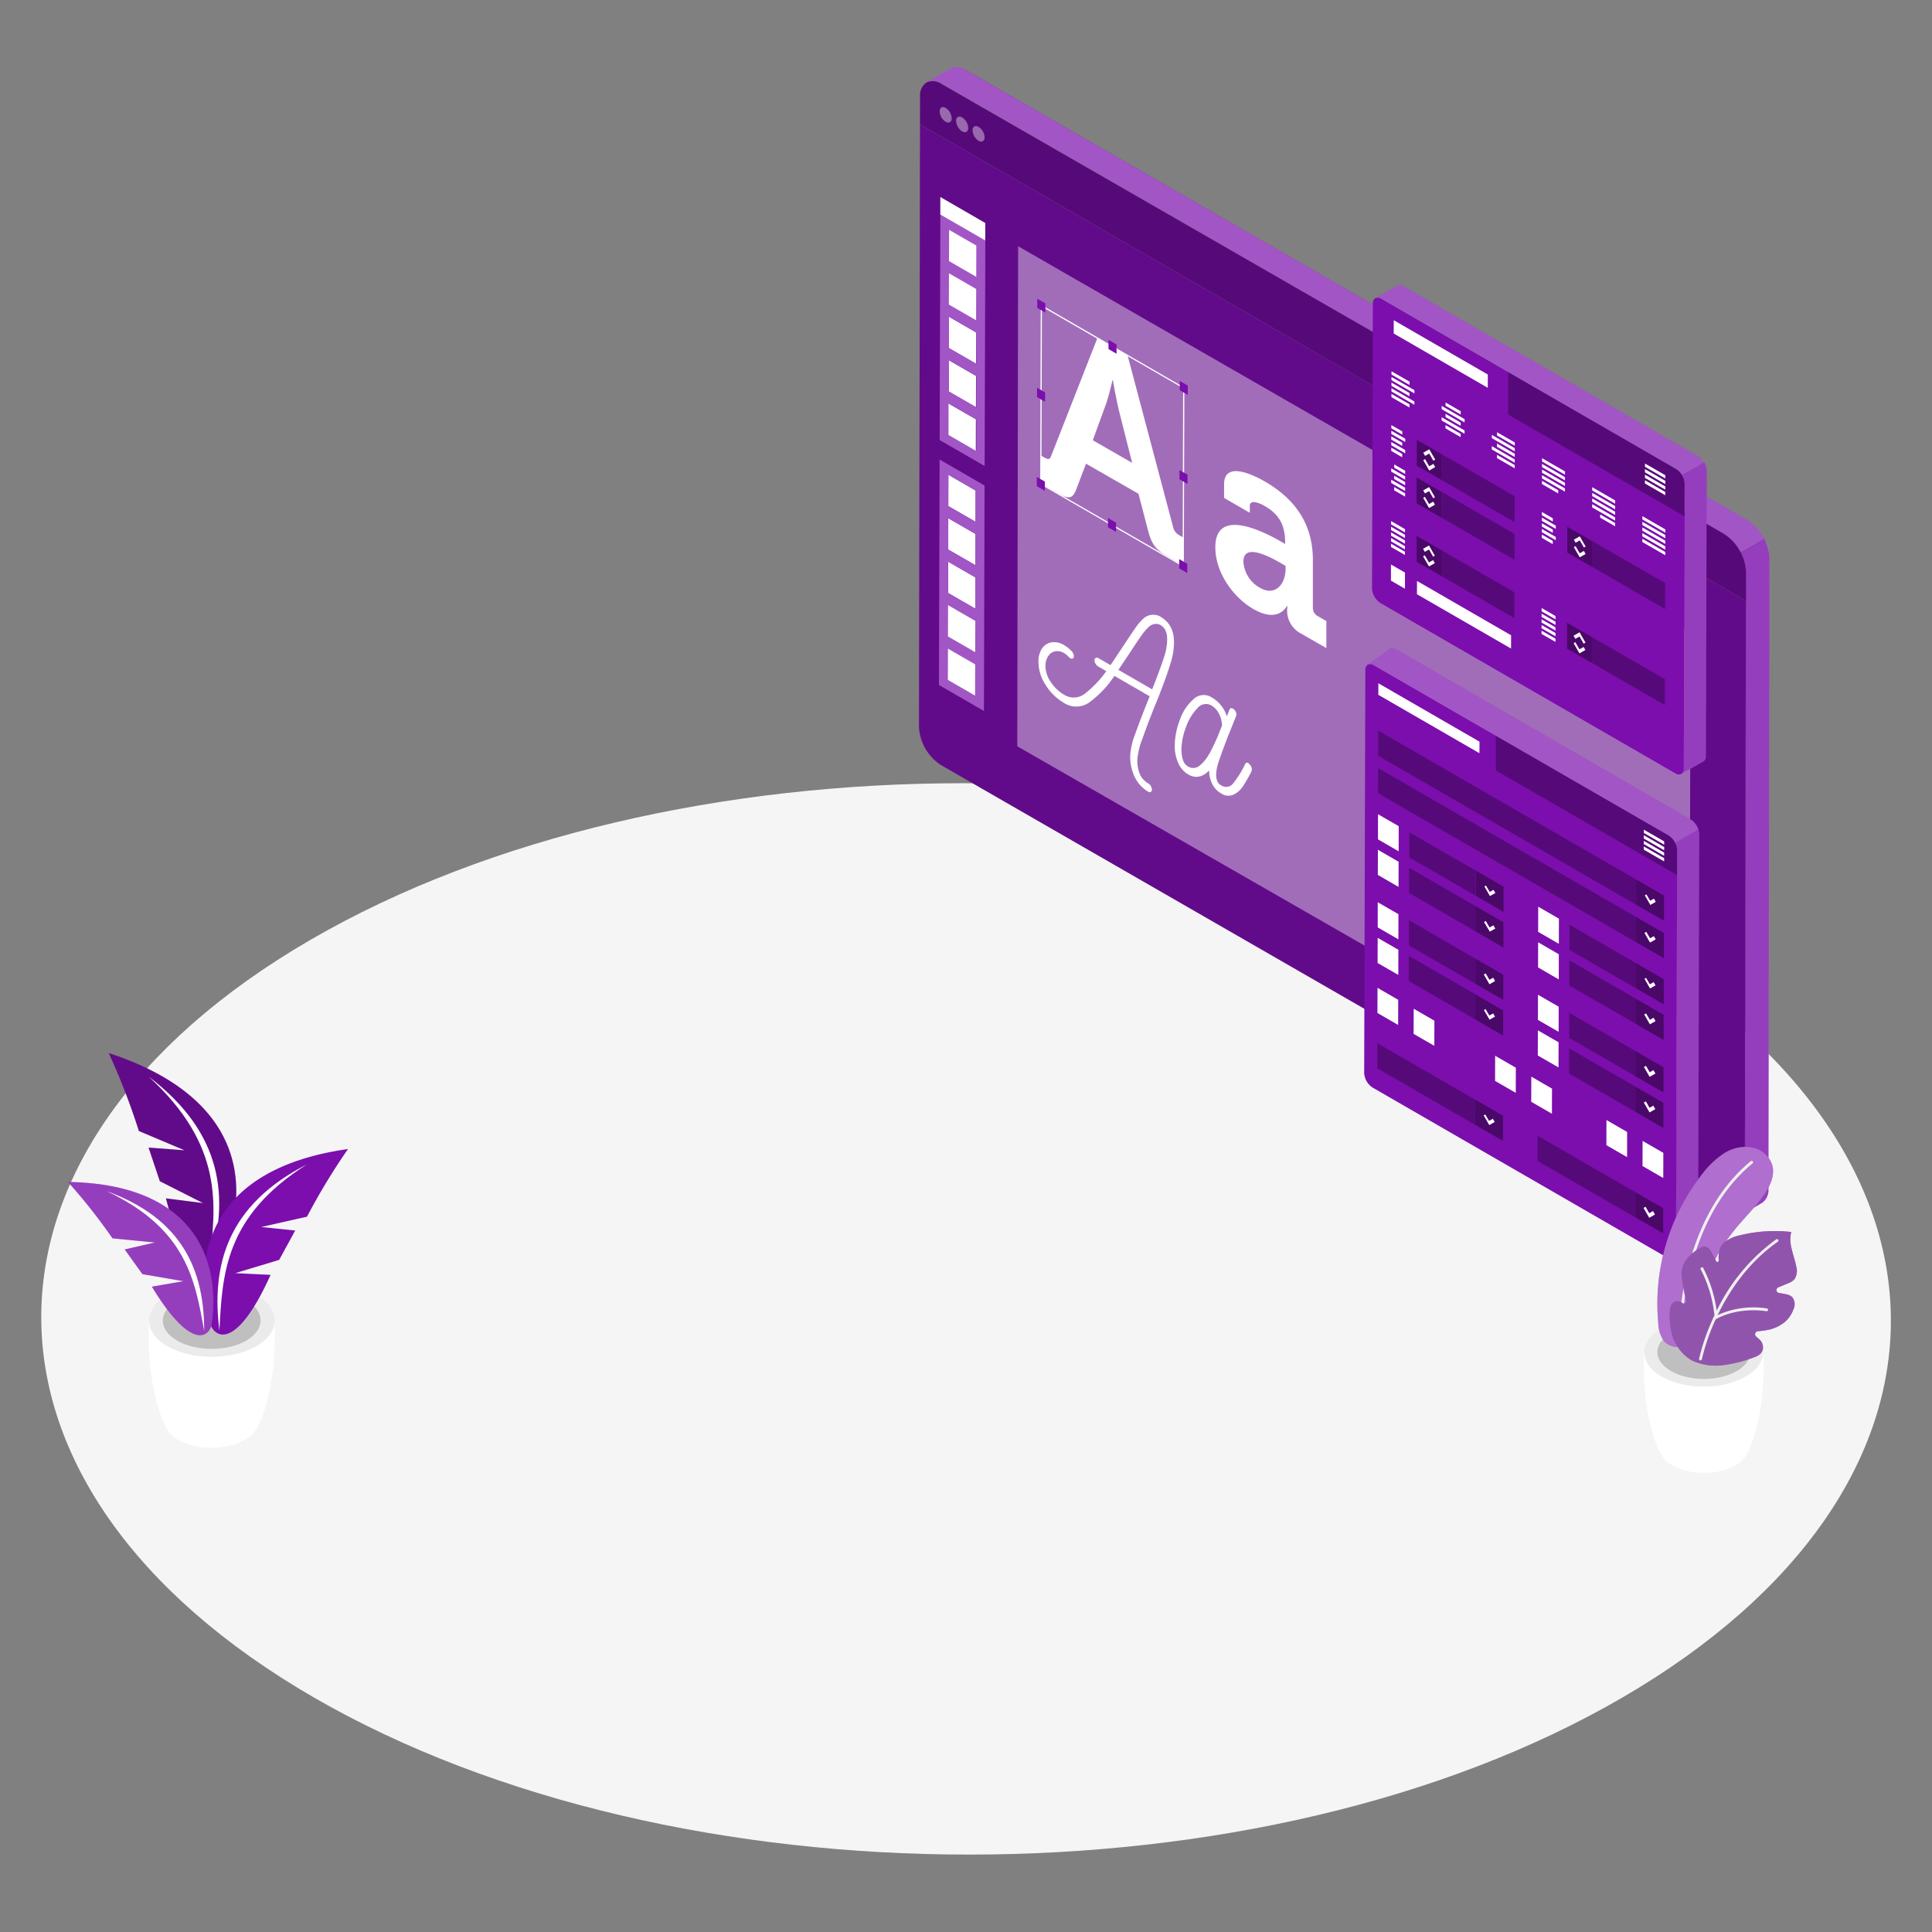 <svg xmlns="http://www.w3.org/2000/svg" viewBox="0 0 500 500"><rect x="0" y="0" width="500" height="500" fill="#808080" stroke="none"/><g id="freepik--Floor--inject-113"><path d="M418.7,243.3c-93.77-54.14-245.31-54.14-338.47,0s-92.67,141.92,1.1,196.06,245.31,54.14,338.48,0S512.47,297.44,418.7,243.3Z" style="fill:#f5f5f5"></path></g><g id="freepik--Window--inject-113"><path d="M451.56,311.19l.29-163.13a12.58,12.58,0,0,0-5.7-9.88L243.86,21.7a4.05,4.05,0,0,0-4-.42l6-3.46h0c1.05-.66,2.52-.61,4.16.34L452.26,134.64a12.58,12.58,0,0,1,5.7,9.88l-.29,163.13a4.09,4.09,0,0,1-1.52,3.57h0a3.37,3.37,0,0,1-.32.19l-5.9,3.43A4,4,0,0,0,451.56,311.19Z" style="fill:#7B0EAD"></path><path d="M245.81,17.82h0c1.05-.66,2.52-.61,4.16.34L452.26,134.64a11.93,11.93,0,0,1,4.36,4.87L450.51,143a12,12,0,0,0-4.36-4.86L243.86,21.7a4.05,4.05,0,0,0-4-.42Z" style="fill:#fff;opacity:0.3"></path><path d="M458,144.52l-.29,163.13a4.09,4.09,0,0,1-1.52,3.57h0a3.37,3.37,0,0,1-.32.19l-5.9,3.43a4,4,0,0,0,1.64-3.65l.29-163.13a11.2,11.2,0,0,0-1.34-5l6.11-3.53A11.26,11.26,0,0,1,458,144.52Z" style="fill:#fff;opacity:0.2"></path><path d="M451.83,155.47l-.27,155.72a4,4,0,0,1-1.64,3.65l-.09.06,0,0a4.1,4.1,0,0,1-4-.45L243.53,198a12.59,12.59,0,0,1-5.7-9.88l.27-155.92Z" style="fill:#7B0EAD"></path><path d="M451.83,155.47l-.27,155.72a4,4,0,0,1-1.64,3.65l-.09.06,0,0a4.1,4.1,0,0,1-4-.45L243.53,198a12.59,12.59,0,0,1-5.7-9.88l.27-155.92Z" style="opacity:0.2"></path><polygon points="263.27 193.14 263.49 63.73 437.48 163.75 437.25 292.98 263.27 193.14" style="fill:#fff;opacity:0.4"></polygon><path d="M238.12,25a4,4,0,0,1,1.64-3.64l0,0,0,0a4.05,4.05,0,0,1,4,.42L446.15,138.18a12.58,12.58,0,0,1,5.7,9.88l0,7.41L238.1,32.18Z" style="fill:#7B0EAD"></path><path d="M238.12,25a4,4,0,0,1,1.64-3.64l0,0,0,0a4.05,4.05,0,0,1,4,.42L446.15,138.18a12.58,12.58,0,0,1,5.7,9.88l0,7.41L238.1,32.18Z" style="opacity:0.3"></path><g style="opacity:0.39"><path d="M253.27,32.85c-.87-.5-1.57-.1-1.57.89a3.43,3.43,0,0,0,1.56,2.7c.86.49,1.56.09,1.56-.9A3.43,3.43,0,0,0,253.27,32.85Z" style="fill:#fff"></path><path d="M249,30.39c-.86-.5-1.56-.1-1.56.89A3.45,3.45,0,0,0,249,34c.87.49,1.57.09,1.57-.9A3.42,3.42,0,0,0,249,30.39Z" style="fill:#fff"></path><path d="M244.74,27.93c-.86-.5-1.56-.1-1.56.89a3.42,3.42,0,0,0,1.55,2.7c.86.49,1.57.09,1.57-.9A3.44,3.44,0,0,0,244.74,27.93Z" style="fill:#fff"></path></g><path d="M305.35,138.6l.9.52,0,7.21-4.41-2.55c-2.82-1.63-3.83-3.05-4.73-6.51l-2.47-9.48L281.06,120l-2.51,6.61c-.92,2.41-1.88,2.69-4.71,1.06l-4.47-2.58,0-7.21.91.52c1,.56,1.42.56,1.76-.41l12-30.6,7.75,4.48,11.76,44.33A3.27,3.27,0,0,0,305.35,138.6Zm-22.58-24.69L293,119.79l-3.42-13.55c-.72-3-1.52-7.56-1.56-7.8l-.11-.07c-.05.19-.87,3.86-1.61,6l-3.48,9.56" style="fill:#fff"></path><path d="M341,159.43l2.26,1.3,0,7L336.77,164a6.67,6.67,0,0,1-3.66-5.76c0-.84.06-1.36.06-1.39l-.11-.07c-.11.23-2.22,4.58-8.72.82-5.15-3-9.83-9.38-9.81-16,0-10.4,12.47-4.06,17.16-1.35l.91.52v-.26c0-4.74-1.63-7.44-5.3-9.56-1.3-.75-3.85-1.83-3.85,0v1.76l-6.66-3.85v-3.51c0-6.17,7.59-2.45,10.58-.72,9.61,5.55,12.42,13,12.4,20.37l0,12.34A2.41,2.41,0,0,0,341,159.43Zm-8.29-12.2v-.78l-1.24-.72c-3.73-2.16-9.67-5-9.68-.39a8.31,8.31,0,0,0,4.34,6.81c3.84,2.21,6.57-.9,6.58-4.92" style="fill:#fff"></path><polygon points="307.33 122.85 307.33 125.25 306.44 124.74 306.13 124.55 305.24 124.04 305.25 121.65 306.13 122.16 306.45 122.34 307.33 122.85" style="fill:#7B0EAD"></polygon><polygon points="306.19 101.49 306.51 101.67 306.45 122.34 306.13 122.16 306.19 101.49" style="fill:#fff"></polygon><polygon points="306.07 145.21 306.13 124.55 306.44 124.73 306.38 145.4 306.07 145.21" style="fill:#fff"></polygon><polygon points="288.84 135.27 288.84 136.29 288.84 136.65 288.83 137.66 286.75 136.46 286.75 135.44 286.75 135.09 286.76 134.06 288.84 135.27" style="fill:#7B0EAD"></polygon><polygon points="307.27 145.91 307.26 148.3 305.18 147.1 305.18 146.08 305.18 145.72 305.18 144.7 306.07 145.21 306.38 145.4 307.27 145.91" style="fill:#7B0EAD"></polygon><polygon points="288.84 136.65 288.84 136.29 305.18 145.72 305.18 146.08 288.84 136.65" style="fill:#fff"></polygon><polygon points="270.53 79.88 270.54 79.52 286.88 88.96 286.88 89.32 270.53 79.88" style="fill:#fff"></polygon><polygon points="270.41 124.63 270.4 125.65 270.4 126 270.4 127.02 268.32 125.82 268.32 123.42 269.21 123.94 269.52 124.11 270.41 124.63" style="fill:#7B0EAD"></polygon><polygon points="270.4 126 270.4 125.65 286.75 135.09 286.75 135.44 270.4 126" style="fill:#fff"></polygon><polygon points="270.54 78.51 270.54 79.52 270.53 79.88 270.53 80.9 269.65 80.39 269.34 80.21 268.45 79.7 268.45 77.31 270.54 78.51" style="fill:#7B0EAD"></polygon><polygon points="269.28 100.88 269.34 80.21 269.65 80.39 269.59 101.06 269.28 100.88" style="fill:#fff"></polygon><polygon points="307.4 99.79 307.39 102.18 306.51 101.67 306.19 101.49 305.31 100.98 305.31 99.96 305.31 99.6 305.31 98.59 307.4 99.79" style="fill:#7B0EAD"></polygon><path d="M300.4,159.66c2.3,1.33,3.44,3.52,3.43,6.59a18,18,0,0,1-.77,5q-.76,2.58-2.11,6.17c-1,2.63-1.62,4.25-1.91,4.84q-2.09,5.23-3.39,8.94a18.84,18.84,0,0,0-1.31,5.39,9.17,9.17,0,0,0,.68,3.82,5.19,5.19,0,0,0,2.19,2.36,1.75,1.75,0,0,1,.63.68,1.89,1.89,0,0,1,.27.92.59.59,0,0,1-.28.56.59.59,0,0,1-.62,0,9,9,0,0,1-3.55-3.84,12.35,12.35,0,0,1-1.17-5.53,18.91,18.91,0,0,1,1.35-5.75q1.35-3.79,3.52-9.17l.17-.45-9.12-5.27a26.91,26.91,0,0,1-6.48,6.84,5.8,5.8,0,0,1-6.65.1,13.49,13.49,0,0,1-4.65-4.56,11,11,0,0,1-1.88-6,6,6,0,0,1,.93-3.48,3.66,3.66,0,0,1,2.49-1.59,4.86,4.86,0,0,1,3.23.73,8.24,8.24,0,0,1,2,1.64,1.87,1.87,0,0,1,.51,1.23.64.64,0,0,1-.27.58.61.61,0,0,1-.64-.06,3.77,3.77,0,0,1-.66-.58,4.91,4.91,0,0,0-.94-.73,3.24,3.24,0,0,0-2.32-.48,2.74,2.74,0,0,0-1.81,1.26,4.43,4.43,0,0,0-.71,2.52,7.5,7.5,0,0,0,1.38,4.16,10.11,10.11,0,0,0,3.35,3.23,4.66,4.66,0,0,0,5.46-.2,27.71,27.71,0,0,0,5.56-5.84l-2.11-1.21a1.92,1.92,0,0,1-.67-.71,1.76,1.76,0,0,1-.28-.88.61.61,0,0,1,.28-.6.63.63,0,0,1,.67,0l3.19,1.84c.43-.6,1.06-1.53,1.86-2.78l1.3-1.93c1.42-2.16,2.5-3.77,3.25-4.86A15.07,15.07,0,0,1,296,160a3.82,3.82,0,0,1,4.45-.35Zm.92,10.2a14.42,14.42,0,0,0,.74-4.38c0-1.81-.55-3-1.67-3.69a2.29,2.29,0,0,0-1.58-.29,2.79,2.79,0,0,0-1.4.64,13.89,13.89,0,0,0-2.13,2.52c-.78,1.08-1.82,2.66-3.15,4.7l-2.69,4,8.74,5.05,1.05-2.71q1.35-3.54,2.09-5.83" style="fill:#fff"></path><path d="M323.42,197.84a1.89,1.89,0,0,1,.56,1.26,1.23,1.23,0,0,1-.09.39l0,.13a40.43,40.43,0,0,1-2.19,3.83,6,6,0,0,1-2.45,2.19,3.29,3.29,0,0,1-3.23-.31,5.65,5.65,0,0,1-2.3-2.46,7.73,7.73,0,0,1-.79-3.48q-2.59,2.66-5.39,1.05a6.34,6.34,0,0,1-2.62-3,10.61,10.61,0,0,1-.9-4.39,19.17,19.17,0,0,1,1.38-6.88,12.25,12.25,0,0,1,3.57-5.3,3.77,3.77,0,0,1,4.62-.38,8.56,8.56,0,0,1,3.91,4.88l.74-1.8a.41.41,0,0,1,.32-.29.91.91,0,0,1,.54.14,1.66,1.66,0,0,1,.75.91,1.2,1.2,0,0,1,.07.95l-2.17,5.39-.48,1.26c-.88,2.31-1.51,4.08-1.92,5.34a10.77,10.77,0,0,0-.61,3.16,4.35,4.35,0,0,0,.3,1.76,2.33,2.33,0,0,0,1,1.06,2.29,2.29,0,0,0,3.18-.62,25,25,0,0,0,3-4.83l.05-.11a.53.53,0,0,1,.82-.18A2.55,2.55,0,0,1,323.42,197.84Zm-10.48-2.68q1.05-1.92,2.31-4.82l1-2.57a6.82,6.82,0,0,0-.81-3.12,5.13,5.13,0,0,0-1.94-2.09,2.84,2.84,0,0,0-3.62.74,13.27,13.27,0,0,0-2.93,4.83,17.49,17.49,0,0,0-1.2,5.62,9.29,9.29,0,0,0,.39,2.9,2.88,2.88,0,0,0,1.28,1.69,2.55,2.55,0,0,0,3-.17,9.25,9.25,0,0,0,2.46-3" style="fill:#fff"></path><polygon points="252.63 86.04 252.6 94.16 252.63 86.04 252.63 86.04" style="fill:#fff"></polygon><polygon points="252.6 97.29 245.52 93.2 245.52 93.2 252.6 97.29 252.57 105.41 252.57 105.41 252.6 97.29" style="fill:#fff"></polygon><rect x="249.03" y="102.4" height="8.17" transform="translate(32.29 268.91) rotate(-60)" style="fill:#fff"></rect><rect x="248.91" y="143.3" height="8.17" transform="translate(-3.18 289.26) rotate(-60)" style="fill:#fff"></rect><polygon points="245.6 67.59 252.67 71.67 245.6 67.59 245.6 67.59" style="fill:#fff"></polygon><polygon points="248.58 72.43 252.66 74.79 252.64 82.91 252.66 74.79 248.58 72.43" style="fill:#fff"></polygon><polygon points="245.56 78.83 252.64 82.91 245.56 78.83 245.56 78.83" style="fill:#fff"></polygon><polygon points="245.53 90.08 252.6 94.16 245.53 90.08 245.53 90.08" style="fill:#fff"></polygon><polygon points="248.33 158.32 252.42 160.68 252.39 168.8 252.39 168.8 252.42 160.68 248.33 158.32" style="fill:#fff"></polygon><rect x="248.98" y="120.81" height="8.17" transform="translate(16.32 278.07) rotate(-60)" style="fill:#fff"></rect><rect x="248.94" y="132.06" height="8.17" transform="translate(6.57 283.67) rotate(-60)" style="fill:#fff"></rect><polygon points="245.56 81.95 252.63 86.04 252.6 94.16 245.53 90.08 245.56 81.95" style="fill:#fff"></polygon><polygon points="252.57 105.41 245.5 101.33 245.52 93.2 252.6 97.29 252.57 105.41" style="fill:#fff"></polygon><polygon points="245.41 134.1 252.48 138.19 252.46 146.31 245.38 142.23 245.41 134.1" style="fill:#fff"></polygon><polygon points="252.43 157.55 245.35 153.47 245.38 145.35 252.45 149.43 252.43 157.55" style="fill:#fff"></polygon><polygon points="245.44 122.85 252.51 126.94 252.49 135.06 245.42 130.98 245.44 122.85" style="fill:#fff"></polygon><path d="M243,177.27,254.64,184l.16-58.35-11.63-6.72Zm2.37-31.92,7.07,4.08h0l0,8.12-7.07-4.08,0-8.12Zm7.11-10.29L245.42,131l0-8.13h0l7.07,4.09h0Zm0,11.25-7.07-4.08,0-8.13h0l7.07,4.09h0Zm-.07,22.49h0l-7.07-4.08,0-8.13,3,1.73,4.09,2.36,0,8.12Zm-7.1,7.16,0-8.12,7.07,4.08,0,8.13Z" style="fill:#7B0EAD"></path><path d="M243.18,113.88l11.64,6.71L255,62.24l-11.63-6.71Zm9.49-42.21-7.07-4.08h0l0-8.13,7.07,4.09Zm0,11.24-7.08-4.08h0l0-8.12,3,1.72,4.08,2.36Zm0,11.25-7.07-4.08h0l0-8.13L252.63,86h0Zm0,11.25h0l-7.07-4.08,0-8.13h0l7.08,4.09Zm0,11.24-7.07-4.08,0-8.12h0l7.07,4.08h0Z" style="fill:#7B0EAD"></path><path d="M243,177.27,254.64,184l.16-58.35-11.63-6.72Zm2.37-31.92,7.07,4.08h0l0,8.12-7.07-4.08,0-8.12Zm7.11-10.29L245.42,131l0-8.13h0l7.07,4.09h0Zm0,11.25-7.07-4.08,0-8.13h0l7.07,4.09h0Zm-.07,22.49h0l-7.07-4.08,0-8.13,3,1.73,4.09,2.36,0,8.12Zm-7.1,7.16,0-8.12,7.07,4.08,0,8.13Z" style="fill:#fff;opacity:0.3"></path><path d="M243.18,113.88l11.64,6.71L255,62.24l-11.63-6.71Zm9.49-42.21-7.07-4.08h0l0-8.13,7.07,4.09Zm0,11.24-7.08-4.08h0l0-8.12,3,1.72,4.08,2.36Zm0,11.25-7.07-4.08h0l0-8.13L252.63,86h0Zm0,11.25h0l-7.07-4.08,0-8.13h0l7.08,4.09Zm0,11.24-7.07-4.08,0-8.12h0l7.07,4.08h0Z" style="fill:#fff;opacity:0.3"></path><polygon points="245.56 78.83 245.59 70.71 248.58 72.43 252.66 74.79 252.64 82.91 245.56 78.83 245.56 78.83" style="fill:#fff"></polygon><polygon points="243.35 55.53 243.36 50.99 254.99 57.71 254.98 62.24 243.35 55.53 243.35 55.53" style="fill:#fff"></polygon><polygon points="245.6 67.59 245.62 59.46 252.69 63.55 252.67 71.67 245.6 67.59 245.6 67.59" style="fill:#fff"></polygon><polygon points="245.49 104.45 245.49 104.45 252.56 108.53 252.56 108.53 252.54 116.66 245.47 112.57 245.49 104.45" style="fill:#fff"></polygon><polygon points="245.32 164.72 245.34 156.59 248.33 158.32 252.42 160.68 252.39 168.8 252.39 168.8 245.32 164.72" style="fill:#fff"></polygon><polygon points="252.38 171.92 252.36 180.05 245.29 175.96 245.31 167.84 252.38 171.92" style="fill:#fff"></polygon><polygon points="288.97 89.15 288.97 90.17 288.97 90.52 288.96 91.55 286.88 90.34 286.88 89.32 286.88 88.96 286.89 87.95 288.97 89.15" style="fill:#7B0EAD"></polygon><polygon points="288.97 90.52 288.97 90.17 305.31 99.6 305.31 99.96 288.97 90.52" style="fill:#fff"></polygon><polygon points="269.21 123.94 269.27 103.28 269.58 103.45 269.52 124.11 269.21 123.94" style="fill:#fff"></polygon><polygon points="270.47 101.57 270.47 103.97 269.58 103.45 269.27 103.28 268.38 102.76 268.39 100.37 269.28 100.88 269.59 101.06 270.47 101.57" style="fill:#7B0EAD"></polygon></g><g id="freepik--tool-2--inject-113"><path d="M437.6,212.1,361.27,168a1.52,1.52,0,0,0-1.54-.15h0L354,172h0a1.55,1.55,0,0,1,1.53.16l76.33,44.07a4.8,4.8,0,0,1,2.17,3.77l-.29,104.27a1.58,1.58,0,0,1-.61,1.38h0l5.78-4.14h0a1.63,1.63,0,0,0,.55-1.33l.29-104.27A4.77,4.77,0,0,0,437.6,212.1Z" style="fill:#7B0EAD"></path><path d="M433.76,324.24,434.05,220a4.8,4.8,0,0,0-2.17-3.77l-76.33-44.07A1.55,1.55,0,0,0,354,172a1.53,1.53,0,0,0-.65,1.41l-.3,104.28a4.83,4.83,0,0,0,2.17,3.77l76.33,44.06a1.51,1.51,0,0,0,1.58.13A1.58,1.58,0,0,0,433.76,324.24Z" style="fill:#7B0EAD"></path><g style="opacity:0.3"><path d="M431.88,216.19a4.83,4.83,0,0,1,2.17,3.77l0,6.52-46.93-27.1,0-9Z"></path></g><polygon points="428.38 287.04 428.38 287.04 427.87 286.15 426.9 286.71 427.87 286.15 428.38 287.04" style="fill:none"></polygon><polygon points="428.45 264.26 428.45 264.26 427.93 263.36 426.97 263.91 427.93 263.36 428.45 264.26" style="fill:none"></polygon><polygon points="426.03 253.04 425.51 253.34 426.03 253.04 426.03 253.04" style="fill:none"></polygon><polygon points="385.46 254.74 383.99 252.19 384.5 251.9 383.99 252.19 385.46 254.74 385.46 254.74" style="fill:none"></polygon><polygon points="426.21 312.92 425.87 312.31 425.35 312.61 425.87 312.31 426.21 312.92" style="fill:none"></polygon><polygon points="426.9 286.71 425.94 285.04 425.42 285.33 425.94 285.04 426.9 286.71" style="fill:none"></polygon><polygon points="384.48 261.1 385.44 262.77 386.4 262.21 386.92 263.1 386.92 263.1 386.4 262.21 385.44 262.77 384.48 261.1 383.96 261.39 383.96 261.39 384.48 261.1" style="fill:none"></polygon><rect x="384.28" y="238.16" height="0.6" style="fill:none"></rect><polygon points="386.84 290.38 386.84 290.38 386.32 289.48 385.36 290.04 386.32 289.48 386.84 290.38" style="fill:none"></polygon><polygon points="383.88 288.67 384.4 288.37 384.4 288.37 383.88 288.67 384.82 290.29 383.88 288.67" style="fill:none"></polygon><polygon points="427.79 313.42 428.3 314.31 427.79 313.42 426.82 313.98 426.82 313.98 427.79 313.42" style="fill:none"></polygon><polygon points="425.49 262.55 425.49 262.55 426.01 262.25 425.49 262.55" style="fill:none"></polygon><polygon points="427.99 242.22 427.03 242.78 427.99 242.22 427.99 242.22" style="fill:none"></polygon><polygon points="361.9 245.8 356.54 242.71 356.52 249.22 361.88 252.31 361.9 245.8" style="fill:#fff"></polygon><polygon points="361.92 236.59 356.56 233.5 356.55 240.01 361.9 243.1 361.92 236.59" style="fill:#fff"></polygon><polygon points="382.89 191.94 356.72 176.83 356.71 179.82 382.88 194.93 382.89 191.94" style="fill:#fff"></polygon><polygon points="428.51 243.11 427.99 242.22 427.03 242.78 426.07 241.12 425.55 241.4 427.02 243.96 428.51 243.11" style="fill:#fff"></polygon><polygon points="361.96 223.02 356.6 219.92 356.58 226.43 361.94 229.53 361.96 223.02" style="fill:#fff"></polygon><polygon points="361.99 213.81 356.63 210.72 356.61 217.22 361.97 220.32 361.99 213.81" style="fill:#fff"></polygon><polygon points="356.66 198.78 356.64 205.29 423.43 243.84 423.44 237.33 356.66 198.78" style="fill:#7B0EAD"></polygon><path d="M423.43,243.84l7.18,4.15,0-6.51-7.19-4.15Zm2.64-2.73,1,1.66,1-.55h0l.52.89L427,244l-1.47-2.55Z" style="fill:#7B0EAD"></path><polygon points="356.69 189.08 356.67 195.59 423.45 234.15 423.47 227.64 356.69 189.08" style="fill:#7B0EAD"></polygon><polygon points="428.53 233.41 428.02 232.52 427.05 233.07 426.1 231.41 425.58 231.71 427.05 234.25 428.53 233.41" style="fill:#fff"></polygon><path d="M423.45,234.15l7.19,4.14v-6.51l-7.18-4.14Zm2.64-2.74,1,1.66,1-.55.51.89-1.48.84-1.47-2.54Z" style="fill:#7B0EAD"></path><polygon points="387.01 231.11 386.49 230.22 385.53 230.77 384.57 229.1 384.05 229.4 385.52 231.95 387.01 231.11" style="fill:#fff"></polygon><path d="M389.11,236l0-6.51L382,225.33l0,6.51Zm-4.54-6.88,1,1.66,1-.55.52.89-1.48.84-1.48-2.55Z" style="fill:#7B0EAD"></path><polygon points="364.67 231.1 381.9 241.05 381.9 241.05 381.9 241.05 381.92 234.54 364.69 224.59 364.67 231.1" style="fill:#7B0EAD"></polygon><polygon points="381.95 225.33 364.71 215.38 364.7 221.89 381.93 231.84 381.95 225.33" style="fill:#7B0EAD"></polygon><polygon points="385.5 241.16 386.98 240.32 386.47 239.43 385.5 239.97 384.54 238.31 384.02 238.61 385.5 241.16" style="fill:#fff"></polygon><path d="M381.9,241.05l7.18,4.15,0-6.51-7.18-4.15h0l0,6.51Zm2.64-2.74h0l1,1.66,1-.55.51.9-1.48.84L384,238.61h0Z" style="fill:#7B0EAD"></path><path d="M423.37,265l7.18,4.15,0-6.51-7.19-4.15Zm2.12-2.44.52-.3,1,1.66,1-.55.52.9h0l-1.49.84-1.47-2.55Z" style="fill:#7B0EAD"></path><path d="M423.33,278.57l7.18,4.14,0-6.51-7.18-4.14Zm2.64-2.73,1,1.66,1-.55.52.88-1.49.85-1.47-2.55Z" style="fill:#7B0EAD"></path><path d="M423.3,287.77l7.18,4.15,0-6.51-7.18-4.15Zm2.64-2.73,1,1.67,1-.56.51.89h0l-1.48.85-1.48-2.56Z" style="fill:#7B0EAD"></path><polygon points="406.09 271.32 406.07 277.83 423.3 287.77 423.3 287.77 423.32 281.26 406.09 271.32" style="fill:#7B0EAD"></polygon><polygon points="406.11 262.11 406.1 268.62 423.33 278.57 423.35 272.06 406.11 262.11" style="fill:#7B0EAD"></polygon><polygon points="406.15 248.53 406.13 255.04 423.37 264.99 423.38 258.48 406.15 248.53" style="fill:#7B0EAD"></polygon><polygon points="406.18 239.32 406.16 245.83 423.39 255.78 423.41 249.27 406.18 239.32" style="fill:#7B0EAD"></polygon><polygon points="428.47 255.05 427.96 254.16 426.99 254.71 426.03 253.04 425.51 253.34 426.99 255.89 428.47 255.05" style="fill:#fff"></polygon><path d="M423.41,249.27l0,6.51,7.18,4.15,0-6.51-7.18-4.15ZM426,253h0l1,1.67,1-.56.51.9-1.48.84-1.47-2.55Z" style="fill:#7B0EAD"></path><polygon points="398.05 250.37 403.41 253.47 403.42 246.96 398.07 243.86 398.05 250.37" style="fill:#fff"></polygon><polygon points="403.45 237.75 398.09 234.65 398.07 241.16 403.43 244.26 403.45 237.75" style="fill:#fff"></polygon><polygon points="426.96 265.1 428.45 264.26 428.45 264.26 427.93 263.36 426.97 263.91 426.01 262.25 425.49 262.55 425.49 262.55 426.96 265.1" style="fill:#fff"></polygon><polygon points="364.63 244.68 381.86 254.63 381.86 254.63 381.86 254.63 381.88 248.12 364.65 238.17 364.63 244.68" style="fill:#7B0EAD"></polygon><path d="M381.86,254.63l7.19,4.14v-6.51l-7.18-4.14,0,6.51Zm2.65-2.73.95,1.66,1-.55.51.88-1.48.85h0L384,252.19Z" style="fill:#7B0EAD"></path><polygon points="385.46 254.74 385.46 254.74 386.94 253.89 386.43 253.01 385.46 253.56 384.5 251.9 383.99 252.19 385.46 254.74" style="fill:#fff"></polygon><polygon points="385.44 262.77 384.48 261.1 383.96 261.39 385.43 263.95 386.92 263.1 386.4 262.21 385.44 262.77" style="fill:#fff"></polygon><path d="M381.84,263.84h0L389,268l0-6.51-7.18-4.14h0Zm2.64-2.74,1,1.67,1-.56.52.89h0l-1.49.85L384,261.39h0Z" style="fill:#7B0EAD"></path><polygon points="371.2 270.66 371.22 264.15 365.86 261.06 365.84 267.57 371.2 270.66" style="fill:#fff"></polygon><polygon points="364.61 253.89 381.84 263.84 381.84 263.84 381.86 257.33 381.86 257.33 364.62 247.38 364.61 253.89" style="fill:#7B0EAD"></polygon><polygon points="381.78 284.6 381.78 284.6 356.46 269.98 356.44 276.49 381.76 291.11 381.78 284.6 381.78 284.6" style="fill:#7B0EAD"></polygon><polygon points="384.82 290.29 385.36 291.22 386.84 290.38 386.32 289.48 385.36 290.04 384.4 288.37 383.88 288.67 384.82 290.29" style="fill:#fff"></polygon><path d="M381.78,284.6l0,6.51h0l7.18,4.15,0-6.51-7.18-4.15Zm2.62,3.77h0l1,1.67,1-.56.51.89h0l-1.48.85-.54-.93-.94-1.62Z" style="fill:#7B0EAD"></path><polygon points="423.24 308.54 397.92 293.92 397.91 300.43 423.22 315.05 423.22 315.05 423.22 315.05 423.24 308.54" style="fill:#7B0EAD"></polygon><polygon points="356.66 198.78 356.64 205.29 423.43 243.84 423.44 237.33 356.66 198.78" style="opacity:0.3"></polygon><polygon points="356.69 189.08 356.67 195.59 423.45 234.15 423.47 227.64 356.69 189.08" style="opacity:0.3"></polygon><polygon points="364.67 231.1 381.9 241.05 381.9 241.05 381.9 241.05 381.92 234.54 364.69 224.59 364.67 231.1" style="opacity:0.3"></polygon><polygon points="381.95 225.33 364.71 215.38 364.7 221.89 381.93 231.84 381.95 225.33" style="opacity:0.3"></polygon><polygon points="406.09 271.32 406.07 277.83 423.3 287.77 423.3 287.77 423.32 281.26 406.09 271.32" style="opacity:0.3"></polygon><polygon points="406.11 262.11 406.1 268.62 423.33 278.57 423.35 272.06 406.11 262.11" style="opacity:0.3"></polygon><polygon points="406.15 248.53 406.13 255.04 423.37 264.99 423.38 258.48 406.15 248.53" style="opacity:0.3"></polygon><polygon points="406.18 239.32 406.16 245.83 423.39 255.78 423.41 249.27 406.18 239.32" style="opacity:0.3"></polygon><polygon points="364.63 244.68 381.86 254.63 381.86 254.63 381.86 254.63 381.88 248.12 364.65 238.17 364.63 244.68" style="opacity:0.3"></polygon><polygon points="364.61 253.89 381.84 263.84 381.84 263.84 381.86 257.33 381.86 257.33 364.62 247.38 364.61 253.89" style="opacity:0.3"></polygon><polygon points="381.78 284.6 381.78 284.6 356.46 269.98 356.44 276.49 381.76 291.11 381.78 284.6 381.78 284.6" style="opacity:0.3"></polygon><polygon points="423.24 308.54 397.92 293.92 397.91 300.43 423.22 315.05 423.22 315.05 423.22 315.05 423.24 308.54" style="opacity:0.3"></polygon><path d="M423.24,308.54l0,6.51h0l7.19,4.14,0-6.51-7.19-4.14Zm2.63,3.77.35.61.6,1.06,1-.56.51.89-1.48.85-1.47-2.55Z" style="fill:#7B0EAD"></path><path d="M423.43,243.84l7.18,4.15,0-6.51-7.19-4.15Zm2.64-2.73,1,1.66,1-.55h0l.52.89L427,244l-1.47-2.55Z" style="opacity:0.4"></path><path d="M423.45,234.15l7.19,4.14v-6.51l-7.18-4.14Zm2.64-2.74,1,1.66,1-.55.51.89-1.48.84-1.47-2.54Z" style="opacity:0.4"></path><path d="M389.11,236l0-6.51L382,225.33l0,6.51Zm-4.54-6.88,1,1.66,1-.55.52.89-1.48.84-1.48-2.55Z" style="opacity:0.4"></path><path d="M381.9,241.05l7.18,4.15,0-6.51-7.18-4.15h0l0,6.51Zm2.64-2.74h0l1,1.66,1-.55.51.9-1.48.84L384,238.61h0Z" style="opacity:0.4"></path><path d="M423.37,265l7.18,4.15,0-6.51-7.19-4.15Zm2.12-2.44.52-.3,1,1.66,1-.55.52.9h0l-1.49.84-1.47-2.55Z" style="opacity:0.4"></path><path d="M423.33,278.57l7.18,4.14,0-6.51-7.18-4.14Zm2.64-2.73,1,1.66,1-.55.52.88-1.49.85-1.47-2.55Z" style="opacity:0.4"></path><path d="M423.3,287.77l7.18,4.15,0-6.51-7.18-4.15Zm2.64-2.73,1,1.67,1-.56.51.89h0l-1.48.85-1.48-2.56Z" style="opacity:0.4"></path><path d="M423.41,249.27l0,6.51,7.18,4.15,0-6.51-7.18-4.15ZM426,253h0l1,1.67,1-.56.51.9-1.48.84-1.47-2.55Z" style="opacity:0.4"></path><path d="M381.86,254.63l7.19,4.14v-6.51l-7.18-4.14,0,6.51Zm2.65-2.73.95,1.66,1-.55.51.88-1.48.85h0L384,252.19Z" style="opacity:0.4"></path><path d="M381.84,263.84h0L389,268l0-6.51-7.18-4.14h0Zm2.64-2.74,1,1.67,1-.56.52.89h0l-1.49.85L384,261.39h0Z" style="opacity:0.4"></path><path d="M381.78,284.6l0,6.51h0l7.18,4.15,0-6.51-7.18-4.15Zm2.62,3.77h0l1,1.67,1-.56.51.89h0l-1.48.85-.54-.93-.94-1.62Z" style="opacity:0.4"></path><path d="M423.24,308.54l0,6.51h0l7.19,4.14,0-6.51-7.19-4.14Zm2.63,3.77.35.61.6,1.06,1-.56.51.89-1.48.85-1.47-2.55Z" style="opacity:0.4"></path><polygon points="428.3 314.31 427.79 313.42 426.82 313.98 426.82 313.98 426.21 312.92 425.87 312.31 425.35 312.61 426.82 315.16 428.3 314.31" style="fill:#fff"></polygon><polygon points="397.98 273.16 403.34 276.25 403.36 269.74 398 266.65 397.98 273.16" style="fill:#fff"></polygon><polygon points="398.01 263.95 403.37 267.04 403.39 260.53 398.03 257.44 398.01 263.95" style="fill:#fff"></polygon><polygon points="428.41 277.83 427.89 276.95 426.93 277.5 425.97 275.84 425.45 276.13 426.92 278.68 428.41 277.83" style="fill:#fff"></polygon><polygon points="428.38 287.04 428.38 287.04 427.87 286.15 426.9 286.71 425.94 285.04 425.42 285.33 426.9 287.89 428.38 287.04" style="fill:#fff"></polygon><polygon points="361.86 258.75 356.5 255.65 356.48 262.16 361.84 265.26 361.86 258.75" style="fill:#fff"></polygon><polygon points="386.92 279.74 392.28 282.83 392.3 276.32 386.94 273.23 386.92 279.74" style="fill:#fff"></polygon><polygon points="396.28 285.14 401.64 288.24 401.66 281.73 396.3 278.63 396.28 285.14" style="fill:#fff"></polygon><polygon points="415.75 289.86 415.73 296.37 421.09 299.46 421.1 292.95 415.75 289.86" style="fill:#fff"></polygon><polygon points="425.08 301.77 430.45 304.87 430.47 298.36 425.1 295.26 425.08 301.77" style="fill:#fff"></polygon><polygon points="425.42 214.72 425.42 215.56 430.69 218.61 430.69 217.76 425.42 214.72" style="fill:#fff"></polygon><polygon points="425.4 219.88 430.68 222.93 430.68 222.09 425.4 219.05 425.4 219.88" style="fill:#fff"></polygon><polygon points="425.41 217.01 430.68 220.05 430.69 219.21 425.41 216.16 425.41 217.01" style="fill:#fff"></polygon><polygon points="425.41 218.44 430.68 221.49 430.68 220.65 425.41 217.61 425.41 218.44" style="fill:#fff"></polygon><path d="M437.6,212.1,361.27,168a1.52,1.52,0,0,0-1.54-.15h0L354,172h0a1.55,1.55,0,0,1,1.53.16l76.33,44.07a4.6,4.6,0,0,1,1.66,1.87l6-3.45A4.73,4.73,0,0,0,437.6,212.1Z" style="fill:#fff;opacity:0.3"></path><path d="M433.54,218.07a4.23,4.23,0,0,1,.51,1.9l-.29,104.27a1.58,1.58,0,0,1-.61,1.38h0l5.78-4.14h0a1.63,1.63,0,0,0,.55-1.33l.29-104.27a4,4,0,0,0-.23-1.25Z" style="fill:#fff;opacity:0.2"></path></g><g id="freepik--tool-1--inject-113"><path d="M439.55,118.14,363.23,74.07a1.58,1.58,0,0,0-1.47-.18h0l0,0-.06,0L356,77.13a1.57,1.57,0,0,1,1.48.18l76.32,44.07a4.78,4.78,0,0,1,2.18,3.76l-.21,73.75a1.49,1.49,0,0,1-.65,1.4l5.69-3.22a.3.3,0,0,0,.11-.06h0a1.56,1.56,0,0,0,.57-1.35l.21-73.75A4.77,4.77,0,0,0,439.55,118.14Z" style="fill:#7B0EAD"></path><path d="M435.77,198.89l.21-73.75a4.78,4.78,0,0,0-2.18-3.76L357.48,77.31a1.57,1.57,0,0,0-1.48-.18l-.12.07h0a1.55,1.55,0,0,0-.59,1.36l-.21,73.75a4.81,4.81,0,0,0,2.18,3.76l76.32,44.07a1.54,1.54,0,0,0,1.54.15A1.49,1.49,0,0,0,435.77,198.89Z" style="fill:#7B0EAD"></path><g style="opacity:0.3"><path d="M433.81,121.37a4.83,4.83,0,0,1,2.18,3.77l0,8.51L390.33,107.3l0-11Z"></path></g><polygon points="368.81 118.83 368.34 119.09 368.81 118.83 368.81 118.83" style="fill:none"></polygon><polygon points="368.34 117.17 369.89 116.29 368.34 117.17 368.81 117.98 368.34 117.17" style="fill:none"></polygon><polygon points="369.88 121.76 368.34 119.09 369.88 121.76 369.88 121.76" style="fill:none"></polygon><polygon points="409.91 142.56 408.84 143.18 409.91 142.56 409.91 142.56" style="fill:none"></polygon><polygon points="407.31 139.66 407.77 140.47 407.31 139.66 408.85 138.79 410.38 141.44 408.85 138.79 407.31 139.66" style="fill:none"></polygon><polygon points="371.42 120.87 370.95 120.07 371.42 120.87 371.42 120.87" style="fill:none"></polygon><polygon points="368.74 143.69 368.27 143.95 368.74 143.69 368.74 143.69" style="fill:none"></polygon><polygon points="370.88 144.93 369.81 145.54 369.81 145.54 370.88 144.93" style="fill:none"></polygon><polygon points="369.89 117.37 370.56 118.54 369.89 117.37 369.89 117.37" style="fill:none"></polygon><polygon points="368.74 142.83 368.27 142.03 369.82 141.15 369.82 141.15 368.27 142.03 368.74 142.83 368.74 142.83" style="fill:none"></polygon><rect x="368.2" y="126.47" width="1.78" transform="translate(-14.47 197.93) rotate(-29.47)" style="fill:none"></rect><polygon points="370.92 129.81 369.85 130.43 369.85 130.43 370.92 129.81" style="fill:none"></polygon><rect x="409.31" y="164.57" height="2.14" transform="translate(-27.98 226.84) rotate(-30)" style="fill:none"></rect><polygon points="408.76 169.1 407.23 166.45 407.7 166.18 407.23 166.45 408.76 169.1 408.76 169.1" style="fill:none"></polygon><polygon points="407.24 164.53 408.78 163.64 410.31 166.3 410.31 166.3 408.78 163.64 407.24 164.53 407.7 165.33 407.24 164.53" style="fill:none"></polygon><polygon points="360.1 102.78 364.77 105.47 364.77 104.63 360.1 101.94 360.1 102.78" style="fill:#fff"></polygon><polygon points="360.11 101.32 366.04 104.75 366.04 103.91 360.11 100.48 360.11 101.32" style="fill:#fff"></polygon><polygon points="364.78 101.71 360.11 99.01 360.11 99.86 364.77 102.55 364.78 101.71" style="fill:#fff"></polygon><polygon points="360.11 98.4 366.05 101.82 366.05 100.98 360.12 97.56 360.11 98.4" style="fill:#fff"></polygon><polygon points="364.79 98.78 360.12 96.09 360.12 96.94 364.78 99.63 364.79 98.78" style="fill:#fff"></polygon><polygon points="385.05 96.93 360.7 82.87 360.69 86.31 385.04 100.37 385.05 96.93" style="fill:#fff"></polygon><polygon points="372.98 149.05 391.9 159.97 391.92 153.28 373 142.36 372.98 149.05" style="opacity:0.3"></polygon><polygon points="366.71 153.79 391.06 167.85 391.07 164.41 366.72 150.35 366.71 153.79" style="fill:#fff"></polygon><polygon points="379.03 111.4 373.09 107.98 373.09 108.82 379.02 112.25 379.03 111.4" style="fill:#fff"></polygon><polygon points="378.01 113.12 378.02 112.28 374.09 110.01 374.09 110.86 378.01 113.12" style="fill:#fff"></polygon><polygon points="374.1 107.09 374.1 107.93 378.02 110.2 378.02 109.36 374.1 107.09" style="fill:#fff"></polygon><polygon points="379.04 108.48 373.1 105.05 373.1 105.89 379.03 109.32 379.04 108.48" style="fill:#fff"></polygon><polygon points="374.11 104.17 374.11 105.01 378.03 107.28 378.03 106.43 374.11 104.17" style="fill:#fff"></polygon><path d="M366.66,120.51l6.39,3.69,0-6.69-6.39-3.69Zm3.23-4.22,1.53,2.66-.47.27-.39-.68-.67-1.17-1.08.61-.47-.81Zm-1.08,2.54h0l1.07,1.85,1.07-.61.47.8h0l-1.54.89h0l-1.54-2.67Z" style="opacity:0.4"></path><polygon points="369.85 130.43 369.85 130.43 369.85 130.43 368.78 128.57 368.31 128.84 369.85 131.5 371.39 130.62 370.92 129.81 369.85 130.43" style="fill:#fff"></polygon><polygon points="368.32 126.91 368.79 127.72 369.86 127.11 370.93 128.96 371.4 128.69 369.87 126.04 368.32 126.91" style="fill:#fff"></polygon><path d="M373,127.25l-6.39-3.68v6.69l6.38,3.68Zm-3.19,4.25-1.54-2.66.47-.27,1.07,1.86h0l1.07-.62.47.81Zm1.07-2.54-1.06-1.85-1.07.61-.47-.81h0l1.54-.87h0l1.54,2.65Z" style="opacity:0.4"></path><polygon points="373.02 133.94 391.94 144.87 391.96 138.18 373.04 127.25 373.02 133.94" style="opacity:0.3"></polygon><polygon points="373.05 124.2 391.97 135.12 391.99 128.43 373.07 117.51 373.05 124.2" style="opacity:0.3"></polygon><polygon points="387.42 115.63 392.02 118.28 392.02 117.43 387.43 114.78 387.42 115.63" style="fill:#fff"></polygon><polygon points="386.08 116.32 392.01 119.74 392.01 118.9 386.08 115.47 386.08 116.32" style="fill:#fff"></polygon><polygon points="386.09 113.39 392.02 116.82 392.02 115.98 386.09 112.55 386.09 113.39" style="fill:#fff"></polygon><polygon points="387.43 112.71 392.02 115.36 392.03 114.51 387.43 111.86 387.43 112.71" style="fill:#fff"></polygon><polygon points="387.42 118.55 392.01 121.2 392.01 120.36 387.42 117.71 387.42 118.55" style="fill:#fff"></polygon><polygon points="399.08 119.43 405.02 122.86 405.02 122.01 399.08 118.58 399.08 119.43" style="fill:#fff"></polygon><polygon points="399.07 120.89 405.01 124.32 405.01 123.48 399.07 120.05 399.07 120.89" style="fill:#fff"></polygon><polygon points="399.06 125.27 403.26 127.7 403.26 126.86 399.06 124.43 399.06 125.27" style="fill:#fff"></polygon><polygon points="399.06 123.81 405 127.24 405.01 126.4 399.07 122.97 399.06 123.81" style="fill:#fff"></polygon><polygon points="399.07 122.35 405.01 125.78 405.01 124.94 399.07 121.51 399.07 122.35" style="fill:#fff"></polygon><polygon points="417.99 136.2 417.99 135.36 414.12 133.13 414.12 133.97 417.99 136.2" style="fill:#fff"></polygon><polygon points="417.99 133.9 412.05 130.47 412.05 131.31 417.99 134.74 417.99 133.9" style="fill:#fff"></polygon><polygon points="418 132.43 412.06 129 412.05 129.84 417.99 133.28 418 132.43" style="fill:#fff"></polygon><polygon points="418 130.97 412.06 127.55 412.06 128.39 418 131.82 418 130.97" style="fill:#fff"></polygon><polygon points="418 129.51 412.06 126.08 412.06 126.93 418 130.36 418 129.51" style="fill:#fff"></polygon><polygon points="412.01 146.69 430.93 157.62 430.95 150.93 412.02 140 412.01 146.69" style="opacity:0.3"></polygon><polygon points="425.03 140.27 430.97 143.7 430.97 142.85 425.03 139.43 425.03 140.27" style="fill:#fff"></polygon><polygon points="425.04 138.81 430.98 142.24 430.98 141.4 425.04 137.97 425.04 138.81" style="fill:#fff"></polygon><polygon points="425.04 137.34 430.98 140.77 430.98 139.93 425.04 136.5 425.04 137.34" style="fill:#fff"></polygon><polygon points="425.04 135.88 430.98 139.31 430.99 138.47 425.05 135.04 425.04 135.88" style="fill:#fff"></polygon><polygon points="425.05 133.58 425.05 134.43 430.99 137.86 430.99 137.01 425.05 133.58" style="fill:#fff"></polygon><polygon points="362.91 114.57 360.07 112.94 360.07 113.78 362.9 115.41 362.91 114.57" style="fill:#fff"></polygon><polygon points="360.07 112.31 363.68 114.39 363.68 113.55 360.08 111.47 360.07 112.31" style="fill:#fff"></polygon><polygon points="362.91 111.65 360.08 110.01 360.08 110.85 362.91 112.49 362.91 111.65" style="fill:#fff"></polygon><polygon points="360.07 115.24 363.67 117.32 363.67 116.47 360.07 114.39 360.07 115.24" style="fill:#fff"></polygon><polygon points="362.9 117.49 360.06 115.85 360.06 116.7 362.89 118.34 362.9 117.49" style="fill:#fff"></polygon><polygon points="368.81 117.98 369.89 117.37 369.89 117.37 370.56 118.54 370.95 119.22 371.43 118.95 369.89 116.29 368.34 117.17 368.81 117.98" style="fill:#fff"></polygon><polygon points="369.88 121.76 371.42 120.87 371.42 120.87 370.95 120.07 369.88 120.68 368.81 118.83 368.81 118.83 368.34 119.09 369.88 121.76 369.88 121.76" style="fill:#fff"></polygon><polygon points="401.86 139.98 399.02 138.34 399.02 139.19 401.85 140.83 401.86 139.98" style="fill:#fff"></polygon><polygon points="399.02 137.73 402.63 139.81 402.63 138.97 399.03 136.89 399.02 137.73" style="fill:#fff"></polygon><polygon points="401.86 137.06 399.03 135.43 399.03 136.27 401.86 137.91 401.86 137.06" style="fill:#fff"></polygon><polygon points="399.03 134.8 402.64 136.88 402.64 136.04 399.04 133.96 399.03 134.8" style="fill:#fff"></polygon><polygon points="401.87 134.14 399.04 132.5 399.04 133.35 401.87 134.98 401.87 134.14" style="fill:#fff"></polygon><polygon points="407.31 139.66 407.77 140.47 408.85 139.86 409.92 141.71 410.38 141.44 408.85 138.79 407.31 139.66" style="fill:#fff"></polygon><polygon points="408.84 143.18 407.77 141.32 407.3 141.59 408.83 144.25 410.38 143.37 409.91 142.56 408.84 143.18" style="fill:#fff"></polygon><path d="M412,140l-6.39-3.68,0,6.69,6.39,3.68Zm-3.19,4.25-1.54-2.66.47-.27,1.07,1.86,1.07-.62h0l.47.8Zm1.08-2.54-1.07-1.85-1.08.61-.46-.81,1.54-.87,1.53,2.65Z" style="opacity:0.4"></path><polygon points="363.61 139.87 360 137.79 360 138.63 363.61 140.71 363.61 139.87" style="fill:#fff"></polygon><polygon points="360 137.17 363.61 139.25 363.61 138.41 360.01 136.33 360 137.17" style="fill:#fff"></polygon><polygon points="360.01 135.71 363.61 137.79 363.62 136.94 360.01 134.86 360.01 135.71" style="fill:#fff"></polygon><polygon points="363.6 141.34 360 139.25 360 140.1 363.6 142.18 363.6 141.34" style="fill:#fff"></polygon><polygon points="363.6 142.79 359.99 140.71 359.99 141.55 363.6 143.63 363.6 142.79" style="fill:#fff"></polygon><polygon points="369.81 145.54 369.81 145.54 369.81 145.54 368.74 143.69 368.27 143.95 369.81 146.61 371.35 145.73 370.88 144.93 369.81 145.54" style="fill:#fff"></polygon><polygon points="368.74 142.83 369.82 142.22 370.88 144.07 371.35 143.81 369.82 141.15 368.27 142.03 368.74 142.83" style="fill:#fff"></polygon><path d="M373,142.36l-6.39-3.69,0,6.7,6.39,3.68Zm-3.18-1.21h0l1.53,2.66-.47.26-1.06-1.85-1.08.61h0l-.47-.8Zm0,5.46L368.27,144l.47-.26h0l1.07,1.85h0l1.07-.61.47.8Z" style="opacity:0.4"></path><polygon points="398.97 158.21 402.57 160.29 402.57 159.44 398.97 157.36 398.97 158.21" style="fill:#fff"></polygon><polygon points="398.96 159.66 402.57 161.75 402.57 160.9 398.96 158.82 398.96 159.66" style="fill:#fff"></polygon><polygon points="398.95 162.59 402.56 164.67 402.56 163.83 398.96 161.75 398.95 162.59" style="fill:#fff"></polygon><polygon points="398.96 161.12 402.56 163.2 402.56 162.36 398.96 160.28 398.96 161.12" style="fill:#fff"></polygon><polygon points="398.95 164.05 402.55 166.13 402.56 165.29 398.95 163.21 398.95 164.05" style="fill:#fff"></polygon><polygon points="411.94 171.54 430.86 182.47 430.88 175.78 411.95 164.85 411.94 171.54" style="opacity:0.3"></polygon><polygon points="408.76 169.1 410.31 168.22 409.84 167.42 408.77 168.03 407.7 166.18 407.23 166.45 408.76 169.1" style="fill:#fff"></polygon><path d="M405.55,167.86l6.39,3.68v-6.69l-6.38-3.68Zm3.23-4.22,1.53,2.66h0l-.46.27h0l-1.07-1.86-1.08.62-.46-.81Zm-1.08,2.54,1.07,1.85,1.07-.61.47.8-1.55.88h0l-1.53-2.65Z" style="opacity:0.4"></path><polygon points="407.24 164.53 407.7 165.33 408.78 164.71 408.78 164.71 409.85 166.57 409.85 166.57 410.31 166.3 410.31 166.3 408.78 163.64 407.24 164.53" style="fill:#fff"></polygon><polygon points="360.81 126.89 363.64 128.53 363.64 127.68 360.81 126.05 360.81 126.89" style="fill:#fff"></polygon><polygon points="360.05 122.06 363.65 124.14 363.65 123.29 360.05 121.21 360.05 122.06" style="fill:#fff"></polygon><polygon points="360.82 121.04 363.66 122.68 363.66 121.83 360.82 120.2 360.82 121.04" style="fill:#fff"></polygon><polygon points="360.81 123.97 363.65 125.6 363.65 124.76 360.82 123.12 360.81 123.97" style="fill:#fff"></polygon><polygon points="360.04 124.99 363.64 127.07 363.65 126.22 360.04 124.14 360.04 124.99" style="fill:#fff"></polygon><polygon points="359.97 150.27 363.6 152.36 363.61 148.18 359.98 146.09 359.97 150.27" style="fill:#fff"></polygon><polygon points="425.72 119.96 425.72 120.8 430.99 123.84 430.99 123 425.72 119.96" style="fill:#fff"></polygon><polygon points="425.7 125.12 430.98 128.17 430.98 127.33 425.71 124.29 425.7 125.12" style="fill:#fff"></polygon><polygon points="425.71 122.24 430.98 125.29 430.99 124.44 425.71 121.4 425.71 122.24" style="fill:#fff"></polygon><polygon points="425.71 123.68 430.98 126.72 430.98 125.89 425.71 122.84 425.71 123.68" style="fill:#fff"></polygon><path d="M439.55,118.14,363.23,74.07a1.58,1.58,0,0,0-1.47-.18h0l0,0-.06,0L356,77.13a1.57,1.57,0,0,1,1.48.18l76.32,44.07a4.39,4.39,0,0,1,1.52,1.59l5.74-3.26A4.47,4.47,0,0,0,439.55,118.14Z" style="fill:#fff;opacity:0.3"></path><path d="M435.32,123a4.41,4.41,0,0,1,.66,2.17l-.21,73.75a1.49,1.49,0,0,1-.65,1.4l5.69-3.22a.3.3,0,0,0,.11-.06h0a1.56,1.56,0,0,0,.57-1.35l.21-73.75a4.38,4.38,0,0,0-.66-2.19Z" style="fill:#fff;opacity:0.2"></path></g><g id="freepik--Plants--inject-113"><path d="M425.53,349.94l15.4.45,15.39-.45c.66,10.4-1.37,21-4.16,26.17h0a7,7,0,0,1-3,3.1c-4.54,2.62-11.88,2.62-16.4,0a6.84,6.84,0,0,1-3-3.18C426.88,370.82,424.87,360.29,425.53,349.94Z" style="fill:#fff"></path><path d="M430.08,343.64c-6,3.48-6.06,9.13-.07,12.61s15.74,3.48,21.77,0,6.06-9.13.07-12.61S436.11,340.16,430.08,343.64Z" style="fill:#ebebeb"></path><path d="M432.46,345c-4.7,2.71-4.73,7.12,0,9.83s12.28,2.72,17,0,4.73-7.12.06-9.83S437.17,342.31,432.46,345Z" style="fill:#e0e0e0"></path><g style="opacity:0.15"><path d="M432.46,345c-4.7,2.71-4.73,7.12,0,9.83s12.28,2.72,17,0,4.73-7.12.06-9.83S437.17,342.31,432.46,345Z"></path></g><path d="M448.78,318.44c2.5-3.11,5.41-5.9,7.71-9.17,1.56-2.23,2.87-5,2.21-7.6a6.79,6.79,0,0,0-5.39-4.74,10.29,10.29,0,0,0-7.23,1.61,22.51,22.51,0,0,0-5.47,5.2,54.35,54.35,0,0,0-11.44,38.79A8.12,8.12,0,0,0,430.6,347a4.47,4.47,0,0,0,4.6,1.41c4.2-1.25,3.64-6.91,4.32-10.24a46.89,46.89,0,0,1,4.82-13.08A45.46,45.46,0,0,1,448.78,318.44Z" style="fill:#7B0EAD"></path><path d="M448.78,318.44c2.5-3.11,5.41-5.9,7.71-9.17,1.56-2.23,2.87-5,2.21-7.6a6.79,6.79,0,0,0-5.39-4.74,10.29,10.29,0,0,0-7.23,1.61,22.51,22.51,0,0,0-5.47,5.2,54.35,54.35,0,0,0-11.44,38.79A8.12,8.12,0,0,0,430.6,347a4.47,4.47,0,0,0,4.6,1.41c4.2-1.25,3.64-6.91,4.32-10.24a46.89,46.89,0,0,1,4.82-13.08A45.46,45.46,0,0,1,448.78,318.44Z" style="fill:#fff;opacity:0.4"></path><path d="M434.94,344.18a.39.39,0,0,0,.3-.35c.29-6.73,2.48-29.71,18.31-42.74a.37.37,0,0,0,.05-.52.36.36,0,0,0-.51-.05C437,313.75,434.8,337,434.5,343.8a.37.37,0,0,0,.35.38Z" style="fill:#f0f0f0"></path><path d="M432.63,344.9a11.22,11.22,0,0,0,5.14,7.13,14.52,14.52,0,0,0,7.78,1.31,34.31,34.31,0,0,0,7.9-1.88c1.27-.42,2.68-1,2.81-2.57a2.83,2.83,0,0,0-.89-2.22c-.26-.24-.53-.48-.82-.7a.81.81,0,0,1,.43-1.46,18.94,18.94,0,0,0,2.25-.28,9.93,9.93,0,0,0,4.73-2.14,7.89,7.89,0,0,0,2.18-3.23,3,3,0,0,0-.31-3.17,3.34,3.34,0,0,0-1.75-.76c-.57-.13-1.13-.23-1.7-.32a.75.75,0,0,1-.17-1.43l2.39-1a4.46,4.46,0,0,0,1.81-1.12,4,4,0,0,0,.46-3.29c-.29-1.5-.81-2.94-1.16-4.42a9.49,9.49,0,0,1-.16-4.52,38.13,38.13,0,0,0-13.38.89,9.66,9.66,0,0,0-3.65,1.6c-1.49,1.19-1.87,3-1.72,4.92a.35.35,0,0,1-.65.18l-1.52-2.82a1.81,1.81,0,0,0-2.37-.75,10.69,10.69,0,0,0-3.49,2.74,6.05,6.05,0,0,0-1.5,4.47,38.34,38.34,0,0,0,1.12,6.55.61.61,0,0,1-.95.65l-.08-.06a2.08,2.08,0,0,0-1.44-.42c-1.34.17-1.69,1.54-1.78,2.7A22.38,22.38,0,0,0,432.63,344.9Z" style="fill:#7B0EAD"></path><path d="M432.63,344.9a11.22,11.22,0,0,0,5.14,7.13,14.52,14.52,0,0,0,7.78,1.31,34.31,34.31,0,0,0,7.9-1.88c1.27-.42,2.68-1,2.81-2.57a2.83,2.83,0,0,0-.89-2.22c-.26-.24-.53-.48-.82-.7a.81.81,0,0,1,.43-1.46,18.94,18.94,0,0,0,2.25-.28,9.93,9.93,0,0,0,4.73-2.14,7.89,7.89,0,0,0,2.18-3.23,3,3,0,0,0-.31-3.17,3.34,3.34,0,0,0-1.75-.76c-.57-.13-1.13-.23-1.7-.32a.75.75,0,0,1-.17-1.43l2.39-1a4.46,4.46,0,0,0,1.81-1.12,4,4,0,0,0,.46-3.29c-.29-1.5-.81-2.94-1.16-4.42a9.49,9.49,0,0,1-.16-4.52,38.13,38.13,0,0,0-13.38.89,9.66,9.66,0,0,0-3.65,1.6c-1.49,1.19-1.87,3-1.72,4.92a.35.35,0,0,1-.65.18l-1.52-2.82a1.81,1.81,0,0,0-2.37-.75,10.69,10.69,0,0,0-3.49,2.74,6.05,6.05,0,0,0-1.5,4.47,38.34,38.34,0,0,0,1.12,6.55.61.61,0,0,1-.95.65l-.08-.06a2.08,2.08,0,0,0-1.44-.42c-1.34.17-1.69,1.54-1.78,2.7A22.38,22.38,0,0,0,432.63,344.9Z" style="opacity:0.2"></path><path d="M432.63,344.9a11.22,11.22,0,0,0,5.14,7.13,14.52,14.52,0,0,0,7.78,1.31,34.31,34.31,0,0,0,7.9-1.88c1.27-.42,2.68-1,2.81-2.57a2.83,2.83,0,0,0-.89-2.22c-.26-.24-.53-.48-.82-.7a.81.81,0,0,1,.43-1.46,18.94,18.94,0,0,0,2.25-.28,9.93,9.93,0,0,0,4.73-2.14,7.89,7.89,0,0,0,2.18-3.23,3,3,0,0,0-.31-3.17,3.34,3.34,0,0,0-1.75-.76c-.57-.13-1.13-.23-1.7-.32a.75.75,0,0,1-.17-1.43l2.39-1a4.46,4.46,0,0,0,1.81-1.12,4,4,0,0,0,.46-3.29c-.29-1.5-.81-2.94-1.16-4.42a9.49,9.49,0,0,1-.16-4.52,38.13,38.13,0,0,0-13.38.89,9.66,9.66,0,0,0-3.65,1.6c-1.49,1.19-1.87,3-1.72,4.92a.35.35,0,0,1-.65.18l-1.52-2.82a1.81,1.81,0,0,0-2.37-.75,10.69,10.69,0,0,0-3.49,2.74,6.05,6.05,0,0,0-1.5,4.47,38.34,38.34,0,0,0,1.12,6.55.61.61,0,0,1-.95.65l-.08-.06a2.08,2.08,0,0,0-1.44-.42c-1.34.17-1.69,1.54-1.78,2.7A22.38,22.38,0,0,0,432.63,344.9Z" style="fill:#fff;opacity:0.3"></path><path d="M439.72,351.67a53.92,53.92,0,0,1,3.6-10.43.32.32,0,0,1,.13-.27c.08-.19.16-.37.25-.55a33.58,33.58,0,0,0-3.57-11.94.37.37,0,0,1,.64-.36,34,34,0,0,1,3.51,11.09,49,49,0,0,1,15.41-18.47.38.38,0,0,1,.51.09.39.39,0,0,1-.09.52c-7.74,5.38-12.62,12.84-15.59,19a22.45,22.45,0,0,1,12.75-1.73.36.36,0,0,1,.29.43.35.35,0,0,1-.28.29h-.14c-.07,0-7.08-1.29-13.13,2.1a54.17,54.17,0,0,0-3.57,10.33.38.38,0,0,1-.29.29H440A.37.37,0,0,1,439.72,351.67Z" style="fill:#f0f0f0"></path><path d="M38.59,341.76l16.22.47L71,341.76c.7,10.95-1.44,22.12-4.39,27.57h0a7.41,7.41,0,0,1-3.21,3.27c-4.79,2.76-12.53,2.76-17.28,0a7.23,7.23,0,0,1-3.21-3.35C40,363.76,37.9,352.66,38.59,341.76Z" style="fill:#fff"></path><path d="M43.38,335.11C37,338.78,37,344.73,43.3,348.4s16.59,3.67,23,0,6.39-9.62.07-13.29S49.74,331.44,43.38,335.11Z" style="fill:#ebebeb"></path><path d="M45.89,336.57c-5,2.87-5,7.51-.06,10.37s13,2.86,17.9,0,5-7.5.06-10.37S50.85,333.71,45.89,336.57Z" style="fill:#e0e0e0"></path><g style="opacity:0.15"><path d="M45.89,336.57c-5,2.87-5,7.51-.06,10.37s13,2.86,17.9,0,5-7.5.06-10.37S50.85,333.71,45.89,336.57Z"></path></g><path d="M28.14,272.53C64.7,284.5,65,309,56.79,326.37c-2.08,3.53-8.37,5.42-13.84-16.24l9.6,1.23-11.19-5.67L38.45,297l9.33.7-11.84-5A175.74,175.74,0,0,0,28.14,272.53Z" style="fill:#7B0EAD"></path><path d="M28.14,272.53C64.7,284.5,65,309,56.79,326.37c-2.08,3.53-8.37,5.42-13.84-16.24l9.6,1.23-11.19-5.67L38.45,297l9.33.7-11.84-5A175.74,175.74,0,0,0,28.14,272.53Z" style="opacity:0.2"></path><path d="M38.48,278.64c19.28,14.64,21,31.41,15.57,48.93C56,312.15,58.06,296.55,38.48,278.64Z" style="fill:#fff"></path><path d="M90.06,297.37c-36,5.08-40.41,27.8-35.62,45.39,1.35,3.63,6.89,6.44,15.59-12.83l-9.15-.44,11.37-3.43,4.15-7.61-8.81-.9,11.86-2.67A167.4,167.4,0,0,1,90.06,297.37Z" style="fill:#7B0EAD"></path><path d="M79.42,301.35c-20.39,10.43-24.8,25.76-22.64,43C57.55,329.64,58.2,314.78,79.42,301.35Z" style="fill:#fff"></path><path d="M17.59,305.89c33.05.54,39.54,20.53,37.19,36.92-.81,3.42-5.49,6.57-15.48-9.82l8.19-1.42-10.63-1.82-4.59-6.39,7.84-1.8-11-1.08A148.87,148.87,0,0,0,17.59,305.89Z" style="fill:#7B0EAD"></path><path d="M27.63,308.28c19.55,7.12,25.24,20.44,25.21,36.2C50.51,331.34,48.26,318,27.63,308.28Z" style="fill:#fff"></path><path d="M17.59,305.89c33.05.54,39.54,20.53,37.19,36.92-.81,3.42-5.49,6.57-15.48-9.82l8.19-1.42-10.63-1.82-4.59-6.39,7.84-1.8-11-1.08A148.87,148.87,0,0,0,17.59,305.89Z" style="fill:#fff;opacity:0.2"></path></g></svg>
